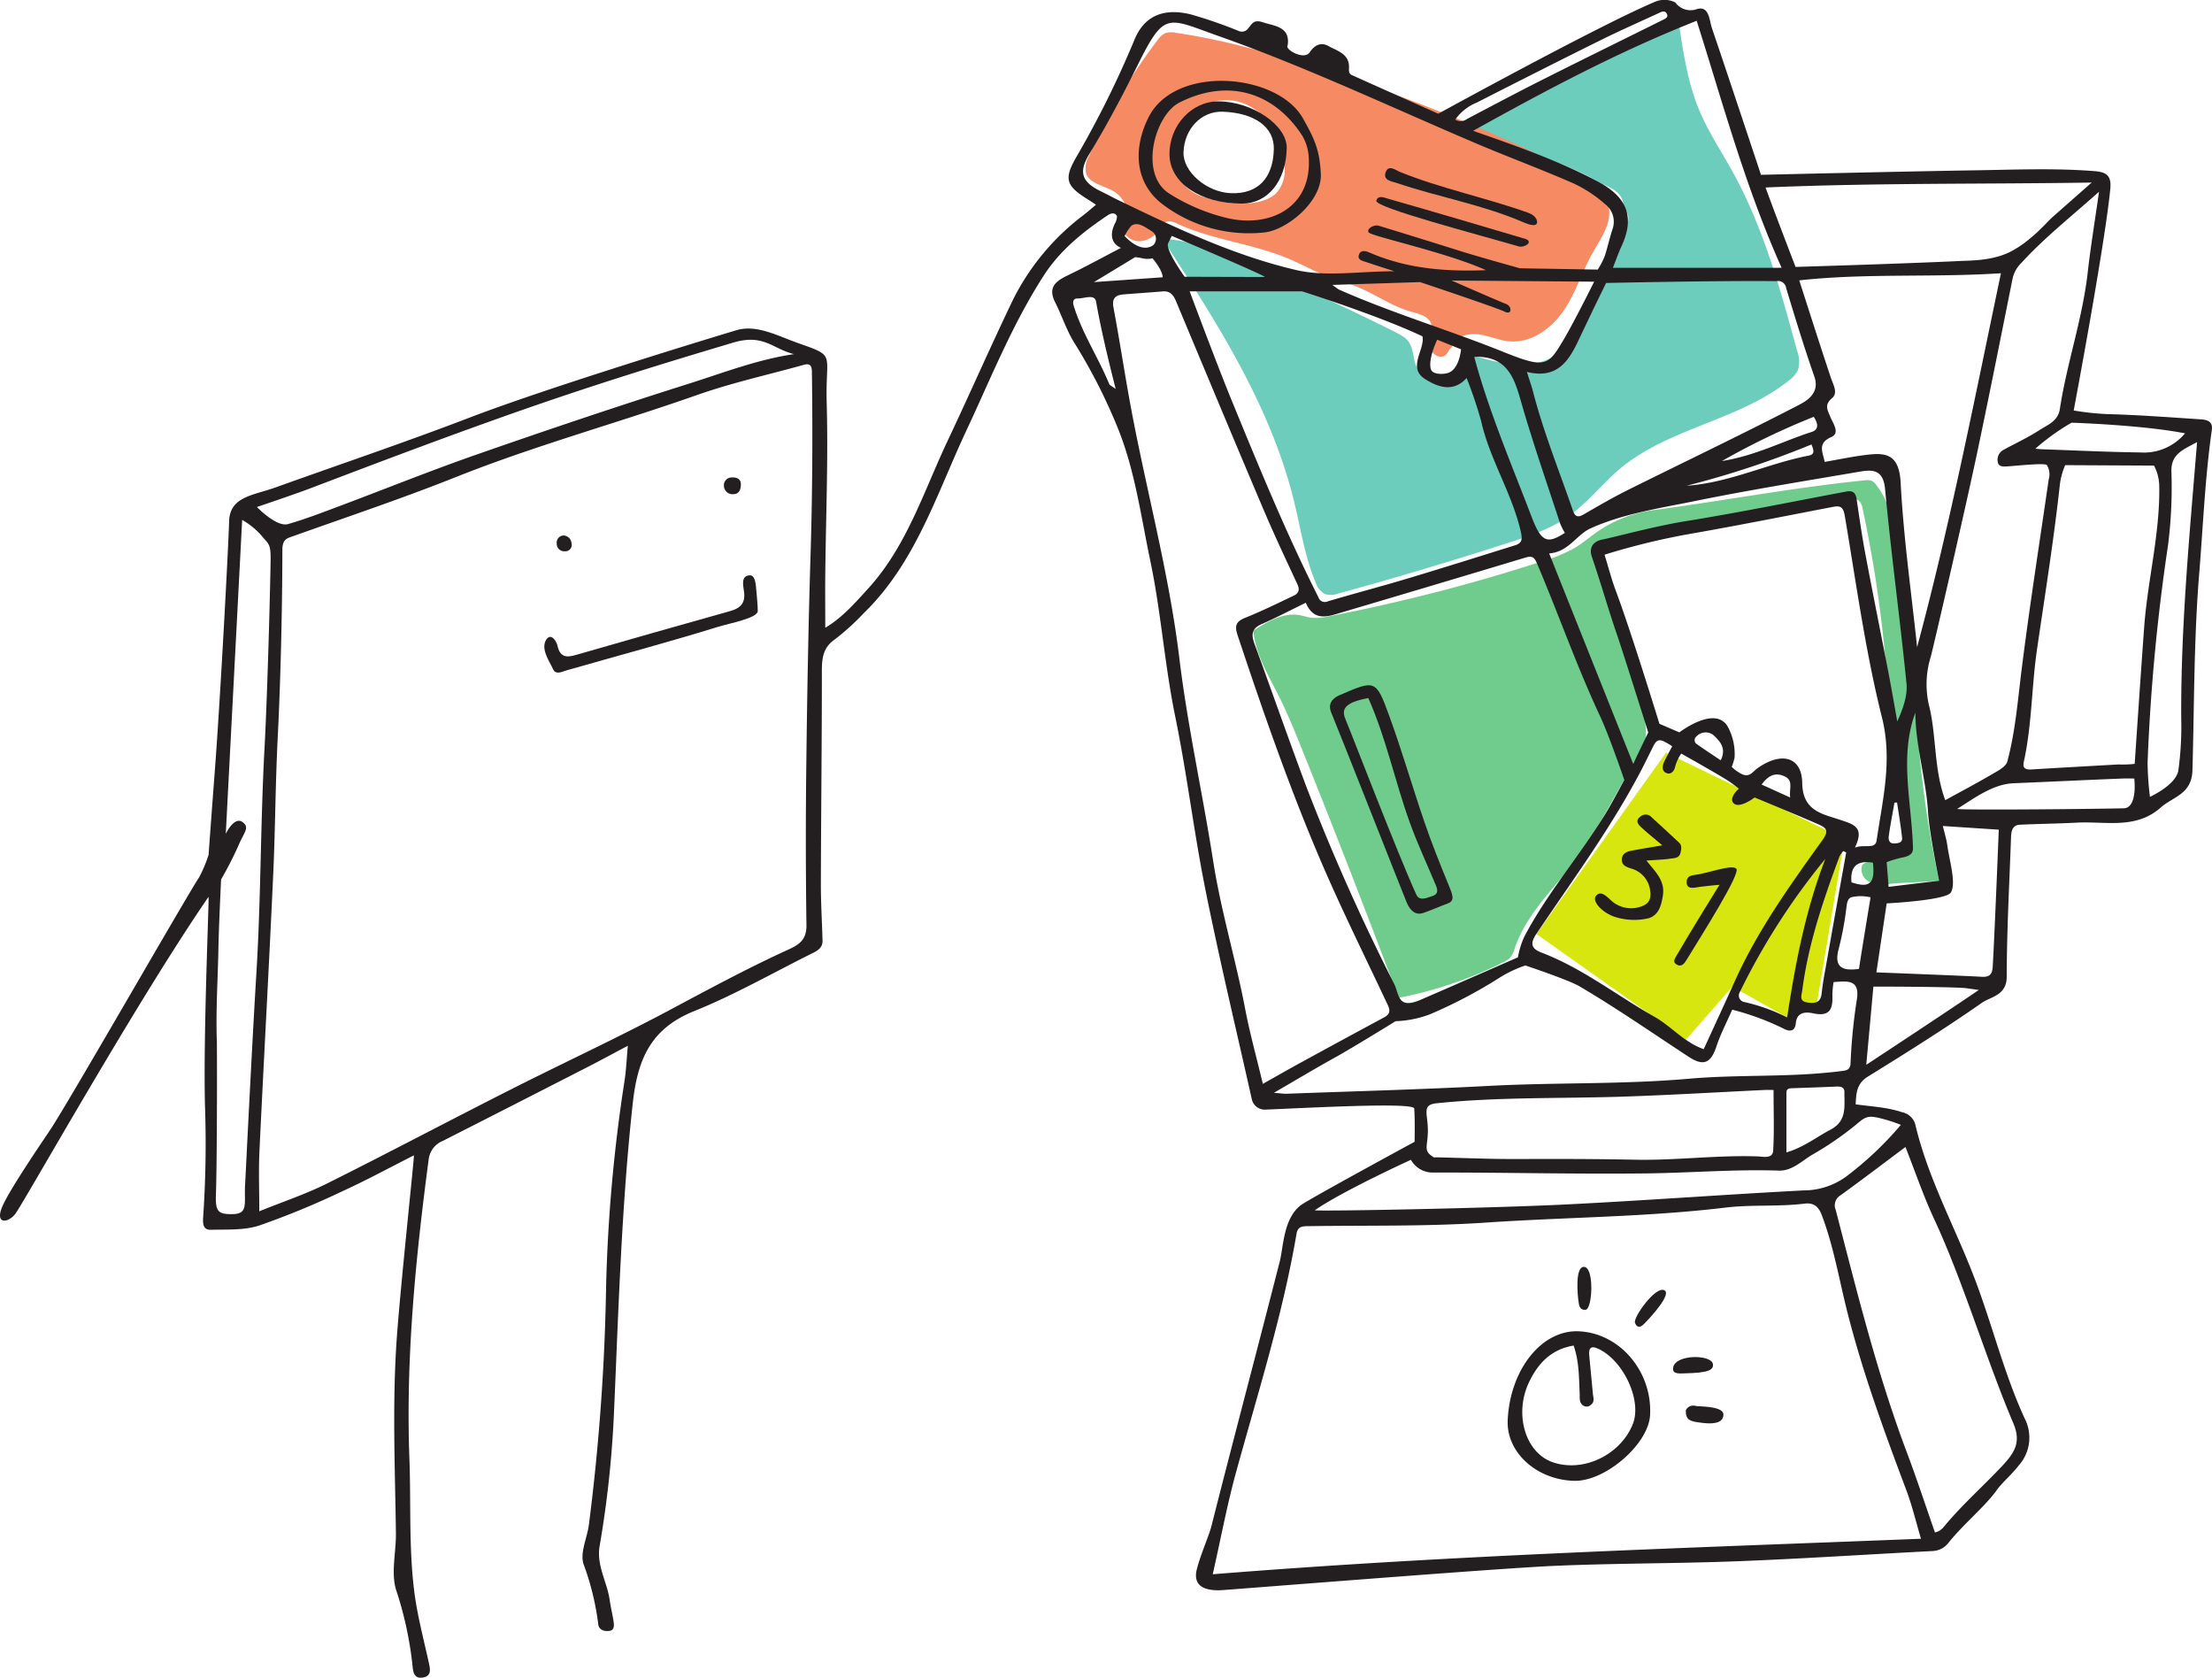 <svg id="crypto" xmlns="http://www.w3.org/2000/svg" width="386.885" height="293.369" viewBox="0 0 386.885 293.369">
  <path id="Path_806" data-name="Path 806" d="M281.957-292.171c-3.3-1.312-6.7-2.6-10.236-2.557,9.37,14.376,18.906,29.125,22.993,45.918,1.147,4.711,1.861,9.573,3.728,14.032a3.639,3.639,0,0,0,1.621,2.083,3.665,3.665,0,0,0,2.42-.1q15.082-4.124,29.974-8.944c3.549-1.149,7.146-2.355,10.217-4.519,3.315-2.335,5.844-5.665,8.954-8.282,8.622-7.26,20.894-8.453,29.661-15.53a4.734,4.734,0,0,0,1.571-1.86,5.381,5.381,0,0,0-.183-3.3c-2.905-10.661-5.859-21.441-11.154-31.077-2.024-3.684-4.387-7.19-6-11.084-1.992-4.809-2.773-10.042-3.537-15.21-12.138,4.9-27.575,13.265-39.1,19.548,7.842,1.432,17.937,4.208,24.893,8.2,2.112,1.212,4.005,1.451,4.5,3.888.315,1.561,1.253,1.777.752,3.288q-2.12,6.4-4.807,12.578c-1.993,4.585-4.568,9.416-9.072,11.35-4.356,1.871-9.317.516-13.848-.853a6.956,6.956,0,0,1-4.6,4.264,4.176,4.176,0,0,1-4.939-3.064c-.621-3.7-1-3.924-4.371-5.6q-4.718-2.34-9.48-4.573-9.858-4.588-19.952-8.606" transform="translate(-68.361 336.563)" fill="#6dcdbc"/>
  <path id="Path_807" data-name="Path 807" d="M337.066-173.253l22.681-31.7,31.225,15.08-4.787,28.5-5.24,2.727-9.586-5.391-8.142,9.288Z" transform="translate(-68.361 336.563)" fill="#d7e60e"/>
  <path id="Path_808" data-name="Path 808" d="M287.558-226.277c2.455-1.58,5.221-3.229,8.1-2.725.7.124,1.381.375,2.088.467a9.284,9.284,0,0,0,2.947-.244,314.626,314.626,0,0,0,37.5-9.666,26.684,26.684,0,0,0,5.668-2.356c1.344-.815,2.541-1.849,3.829-2.747a22.457,22.457,0,0,1,9.816-3.812c12.565-1.673,24.4-3.935,37.016-5.215a2.351,2.351,0,0,1,1.215.092,2.14,2.14,0,0,1,.756.683c2.479,3.183,3.255,7.346,3.692,11.354,1.281,11.714,2.855,23.75,3.883,35.488a187.773,187.773,0,0,0,3.452,22.4c-2.067.2-6.387.333-8.453.532a6.976,6.976,0,0,1-3.628-.293,2.4,2.4,0,0,1-1.367-3.005c1.841-1.565,4.933-.679,6.788-2.228,1.552-1.3,1.521-3.648,1.353-5.663-.727-8.686-3.341-20.218-4.165-28.9a220.41,220.41,0,0,0-3.987-25.871,1.993,1.993,0,0,0-.791-1.176,2.782,2.782,0,0,0-2.139-.172q-20.661,3.942-41.286,8.08a3.078,3.078,0,0,0-2.261,1.2,2.944,2.944,0,0,0-.063,1.992c2.111,9.886,8.072,18.858,8.693,28.949a6.454,6.454,0,0,1-.135,2.131,7.25,7.25,0,0,1-.723,1.567q-4.124,7.35-8.25,14.7c-4.048,7.21-11.2,12.217-13.845,20.05a4.382,4.382,0,0,1-.721,1.5,4.093,4.093,0,0,1-1.317.9,70.608,70.608,0,0,1-18.252,6.18q-8.2-21.861-16.913-43.526c-1.34-3.331-2.693-6.663-4.34-9.852-1.835-3.553-3.749-6.846-4.161-10.824" transform="translate(-68.361 336.563)" fill="#70cc8c"/>
  <path id="Path_809" data-name="Path 809" d="M291.494-302.7a5.951,5.951,0,0,1-2.231,1.213c-3.14,1.012-6.626.429-9.8-.488a7.764,7.764,0,0,1-3.441-1.705c-1.3-1.323-1.395-3.279-1.292-5.053a15.048,15.048,0,0,1,1.351-5.991,7.844,7.844,0,0,1,4.773-4.1,8.417,8.417,0,0,1,5.937.753,13.222,13.222,0,0,1,4.393,3.856,9.2,9.2,0,0,1,1.433,2.488,7.147,7.147,0,0,1,.328,2.785,15.921,15.921,0,0,1,.1,1.745A5.956,5.956,0,0,1,291.494-302.7Zm58.261,2.437c-.535-3.015-3.635-4.927-6.479-6.4a289.294,289.294,0,0,0-41.664-17.054c-9-2.991-18.153-5.723-27.585-7.109a3.631,3.631,0,0,0-1.865.06,3.364,3.364,0,0,0-1.32,1.193,101.537,101.537,0,0,0-12.024,20.3,4.274,4.274,0,0,0-.511,2.991c.608,1.84,3.163,2.167,4.888,3.2a5.065,5.065,0,0,1,1.625,7,3.274,3.274,0,0,0,2.8,1.709,4.239,4.239,0,0,0,3.2-1.7c.467-.651.808-1.505,1.605-1.736a2.836,2.836,0,0,1,1.9.393c6.117,2.8,13.122,3.457,19.34,6.06,2.444,1.024,4.745,2.341,7.229,3.272,1.592.6,3.249,1.033,4.825,1.668,3.164,1.277,5.956,3.344,9.248,4.292,1.356.391,2.955.709,3.6,1.9a3.89,3.89,0,0,1,.171,2.479,4.49,4.49,0,0,0,.052,2.492,1.684,1.684,0,0,0,2.14.96c.728-.379.684-1.064,1.352-1.531.381-1.74,2.656-2.505,4.528-2.293s3.616,1.063,5.491,1.236c3.908.364,7.485-2.3,9.59-5.424s3.184-6.76,5.02-10.03c1.413-2.515,3.34-5.115,2.843-7.92" transform="translate(-68.361 336.563)" fill="#f68a63"/>
  <g id="Group_44" data-name="Group 44" transform="translate(-68.361 336.563)">
    <path id="Path_810" data-name="Path 810" d="M400.162-196.242l-.457.035c-.337,1.931-.712,3.855-.989,5.793-.089.631.04,1.379.952,1.337.617-.028,1.465-.1,1.373-.967C400.825-192.117,400.463-194.176,400.162-196.242Zm-18.693-.871c-.2-1.637.6-2.952-.952-3.685-1.665-.788-2.889-.152-4.044,1.423Zm10.725,14.837c3.192,1.064,4.148.2,3.748-3.436C393.233-186.155,391.912-185.1,392.194-182.275Zm-22.878-21.339c1.1-2.193-.259-3.469-1.339-4.467a2.217,2.217,0,0,0-2.921.309.831.831,0,0,0,.139,1.369C366.479-205.5,367.8-204.638,369.316-203.615ZM265.06-295.3s2.7,3.161,4.977,1.631a1.555,1.555,0,0,0-.249-2.477c-1.188-.72-2.455-1.741-3.567-.925A8.168,8.168,0,0,0,265.06-295.3Zm120.133,36.456a163.207,163.207,0,0,1-21.835,7.214c7.435-.5,14.138-3.869,21.339-5.26C385.83-257.111,385.6-257.836,385.193-258.848ZM319.732-277.16s-1.617,3.315-1.117,5.127c.248.9,1.824.971,2.86.724,2.139-.511,2.428-4.176,2.428-4.176Zm65.862,13.481a129.093,129.093,0,0,0-16.07,7.736c5.849-.928,10.632-3.463,15.709-5.093C386.524-261.451,386.356-262.512,385.594-263.679Zm-113.873-24.4c-.069-1.365-1.785-3.313-1.785-3.313a4.074,4.074,0,0,1-1.753,0,8.979,8.979,0,0,0-1.28-.207l-7.206,4.365,12.025-.845ZM263.5-268.552c-1.389-5.444-2.545-10.326-3.436-15.273-.252-1.4-2.125-.507-3.248-.547-.679-.024-.9.519-.664,1.269,1.487,4.841,4.319,9.068,6.224,13.714.08.2.385.3,1.124.836Zm130,101.417c.508-3.367,2.027-12.522,2.027-12.522a7.4,7.4,0,0,0-3.371-.013c-.667.255-.751,1.051-.847,1.76a55.543,55.543,0,0,1-1.337,7.2c-.931,3.393.715,3.943,3.528,3.572Zm-103.924-121c.029-.275-16.278-7.184-16.278-7.184s-.331.7-.624,1.288c-.543,1.095,2.88,5.861,2.88,5.861s9.666.035,14.022.035Zm33.31-27.518a1.8,1.8,0,0,0,2.044-.1c4.359-2.288,8.7-4.6,13.1-6.816,7.1-3.571,14.228-7.068,21.343-10.6.407-.2.779-.453.524-.975-.232-.476-.637-.491-1.084-.283-3.495,1.623-7.026,3.169-10.48,4.879-7.258,3.595-14.482,7.258-21.7,10.928a8.577,8.577,0,0,0-3.743,2.963Zm68.381,128.142c-.173-.079-.347-.156-.521-.233a4.659,4.659,0,0,0-.655.943c-2.827,7.61-5.457,15.276-6.505,23.381-.121.932-.633,1.936.936,2.156,1.331.184,2.283.031,2.453-1.6s.475-3.255.763-4.873q1.75-9.888,3.529-19.769Zm59.261-73.277c-7.456-1.471-19.84-1.863-19.84-1.863a39.252,39.252,0,0,0-6.333,4.543c.38.039.68.085.983.095,5.775.2,11.549.489,17.326.563A9.37,9.37,0,0,0,450.529-260.786ZM380.813-135.054c3.021-.889,5.237-2.675,7.709-3.976,2.935-1.543,2.395-4.1,2.435-6.551.012-.837-.577-1.017-1.317-.987-2.6.111-5.205.2-7.809.291-.507.019-1.009.064-1.012.729-.011,3.425-.005,6.85-.005,10.493Zm20.2-51.547a19.329,19.329,0,0,0-2.668.791l.34,4.319,8.829-1.067s-1.732-8.553-1.916-11.808c-.335-5.907-2.187-11.618-2.241-17.578-2.828,7.733-.645,15.566-.411,23.6.016.584-.019,1.412-1.933,1.741Zm9.672-8.512c.947.209,20.221.067,29.111-.111,2.479-.049,1.857-5.2,1.857-5.2s-1.1-.041-2.2,0c-6.307.248-12.61.561-18.916.82-3.552.145-6.686,2.484-9.857,4.488Zm3.779,31.651c-1.485-.193-2.151-.325-2.821-.361-4.355-.229-15.62-.224-15.62-.224l-1.248,13.674S407.745-158.881,414.468-163.461Zm-26.861-22.9a118.472,118.472,0,0,0-14.982,23.351,1.143,1.143,0,0,0,.793,1.656,31.885,31.885,0,0,1,7.526,2.7c1.448-9.6,3.255-18.837,6.663-27.7Zm-45.546-57.027a11.978,11.978,0,0,1-.831-1.653c-2.18-6.646-4.469-13.262-6.449-19.967-1.349-4.569-2.167-9.346-8.5-9.162,0-.051-.044.105-.008.24,2.593,9.54,6.493,18.617,10.005,27.825C337.964-241.694,339.034-241.442,342.062-243.387Zm110.58-15.872c-2.42,1.332-4.507,2.032-4.492,5.027a80.847,80.847,0,0,1-.589,13.018A345.231,345.231,0,0,0,443.98-203.2a53.221,53.221,0,0,0,.412,5.973s4.557-2.051,4.969-4.623a55.949,55.949,0,0,0,.5-9.158c-.057-11.916.767-23.782,1.733-35.643.328-4.037.668-8.073,1.045-12.612ZM301.391-286.741l1.079.776c9.414,4.179,19.3,7.1,28.857,10.944,7.3,2.937,7.785,2.448,10.456-2.044,1.9-3.187,5.4-10.242,5.4-10.242l-24.937-.207s8.466,3.709,9.525,4.1,1.1,2.021-.251,1.343-14.782-5.165-14.782-5.165ZM414.916-165.765c1.4.1,1.9-.413,1.98-1.777.4-7.208,1.056-23.945,1.056-23.945l-9.786-.643s.315,1.223.577,2.277c.167.669.233,1.363.357,2.043.515,2.825,1.311,5.9.473,7.3s-11.226,1.912-11.226,1.912l-1.8,12.062s16.734.649,18.37.772ZM113.294-247.911s3.42,3.564,5.439,2.988c2.9-.829,5.726-1.916,8.553-2.973,8.185-3.065,16.294-6.345,24.543-9.221,12.281-4.283,24.61-8.437,37.011-12.354,6.041-1.908,11.994-4.229,18.389-5.169-3.841-.963-5.289-3.636-10.769-1.977s-18.71,5.527-33.7,10.682c-15.14,5.208-31.959,11.666-40.163,14.774-2.992,1.133-9.3,3.251-9.3,3.251ZM339.311-239.8l14.7,36.81c.365-.8,2.632-5.5,2.632-5.5s-4.352-13.848-5.395-16.889c-1.739-5.073-2.735-8.746-4.464-13.824-.412-1.207-.2-2.613,1.859-3.021s9.134-2.331,14.337-3.171c9.474-1.528,18.885-3.444,28.318-5.221,1.183-.221,1.64.253,1.8,1.372.468,3.195.925,6.393,1.523,9.565,1.287,6.84,2.669,13.662,3.991,20.5.563,2.915,1.063,5.84,1.591,8.76.995-2.227,1.821-4.493,1.605-6.656-1.131-11.329-2.683-22.617-3.739-33.951-.308-3.311-2.012-3.477-4.312-3.085-9.757,1.661-19.534,3.236-29.229,5.215-6.065,1.237-12.294,2.167-17.966,4.717-2.444,1.1-3.865,4.149-7.256,4.383Zm61.518,99.93a27.888,27.888,0,0,0-3.813-1.211c-1.972-.452-2.437-.179-3.975,1.127a55.27,55.27,0,0,1-7.72,5.311c-1.848,1.1-3.543,2.848-5.827,2.773-7.758-.257-15.49.4-23.231.488-12.406.147-24.817-.176-37.226-.151a4.343,4.343,0,0,1-3.9-2.227s-11.905,5.421-16.822,8.829c1.847.2,31.05-.383,43.827-1.016,13.91-.689,27.8-1.736,41.71-2.464a12.615,12.615,0,0,0,7.41-2.422,58.882,58.882,0,0,0,9.562-9.037Zm-23.665-163.9c1.681,4.637,5.247,13.882,5.247,13.882s19.676-.592,28.831-1.04c1.809-.088,5.567-.035,8.657-1.573,3.611-1.8,6.509-5.267,7.366-6.023,2.221-1.961,4.445-3.92,6.936-6.116C414.926-304.343,396.142-304.6,377.165-303.778Zm1.395,157.8c-.495,0-1.025-.021-1.552,0-8.268.392-16.53.892-24.8,1.164-10.874.357-21.782.036-32.615,1.164-2.613.272-1.495,1.792-1.492,4.724s-.92,3.524,1.027,4.717c.115.069.313,0,.473.005,4.763.109,9.528.323,14.29.3,6.837-.029,13.67-.019,20.51.119,7.144.144,14.285-.836,21.457-.577.888.033,2.555.464,2.64-1.024C378.694-138.855,378.56-142.348,378.56-145.978ZM107.851-190.762s1.478-3.145,2.956-2.037c1.274.957.266,1.685-.76,4.133a65.312,65.312,0,0,1-3.016,5.885s-.4,8.169-.473,12.256c-.1,5.415-.475,10.816-.261,16.25.06,10.132-.041,23.311-.164,26.414s.282,3.66,2.993,3.595c2.689-.067,1.928-1.884,2.1-5.09s1.191-24.124,1.978-37.041c.8-13.053.714-26.138,1.413-39.179.59-11,1.062-30.7,1.076-33.383s-.487-2.548-1.612-3.968a13.324,13.324,0,0,0-3.366-2.729ZM438.9-202.895a17.425,17.425,0,0,0,2.824-.1s1.145-17,1.664-23.977c.613-8.249,2.789-16.334,2.631-24.675a7.978,7.978,0,0,0-.913-3.5l-15.536-.08a12.324,12.324,0,0,0-.931,3.372c-1.053,9.636-2.593,19.22-3.995,28.815-.957,6.553-.884,13.225-2.32,19.721-.256,1.165.4,1.356,1.373,1.3C428.672-202.322,433.642-202.595,438.9-202.895Zm-37.275,66.9c-3.9,2.913-7.594,5.727-11.356,8.445a2.042,2.042,0,0,0-.833,2.565c3.7,14.236,7.212,28.52,12.413,42.318,1.749,4.638,3.293,9.356,4.937,14.056,1.095-.2,1.568-1.007,2.148-1.678,2.94-3.41,5.958-6.116,9.07-9.362,2.509-2.617,4.015-4.46,2.5-8.031-4.795-11.269-8.72-24.69-13.9-35.823-1.845-3.962-3.251-8.129-4.972-12.49Zm-14.117-119.8c2.363-.413,4.547-.865,6.75-1.161,3.649-.489,6.256-.521,6.533,4.792.5,9.612,1.871,19.178,2.877,28.763,5.8-21.575,10.049-43.383,14.664-65.381-11.909.775-23.486-.045-35.279,1.243,1.921,5.944,3.681,11.5,5.531,17.024.409,1.224,1.3,2.645.216,3.563-1.412,1.192-.8,2.061-.315,3.268.463,1.143,1.757,2.844.187,3.537-2.449,1.08-1.543,2.537-1.164,4.353Zm-16.176,95.78c-.972,2.225-2.041,4.253-2.752,6.4-.993,3-2.279,3.537-4.891,1.825-6.327-4.147-12.556-8.466-19.066-12.305-1.924-1.133-9.47-3.647-9.47-3.647a20.932,20.932,0,0,0-4.74,2.281,84.372,84.372,0,0,1-11.91,6.24A18.586,18.586,0,0,1,312.461-158s-7.554,4.663-10.665,6.384c-3.371,1.865-6.676,3.851-10.625,6.14,1.217.093,1.72.181,2.219.164,11.782-.437,23.571-.743,35.343-1.371,11.676-.623,23.379-.232,35.051-1.256,8.833-.776,17.752-.193,26.578-1.335.783-.1,1.571-.108,1.66-1.28a100.283,100.283,0,0,1,1.056-10.922c.719-3.819-1.428-3.56-4.015-3.36a15.429,15.429,0,0,0-.213,2.223c.1,2.32-.313,3.88-3.292,3.249-1.2-.253-2.907-.365-3.1,1.7-.133,1.411-.973,1.541-2.017,1.028a45.867,45.867,0,0,0-9.106-3.375Zm8.638-129.725c-6.4-14.27-10.249-28.715-14.857-43.188-13.677,5.4-26.231,12.085-39.1,19.24,7.8,2.728,15,5.26,21.758,8.833,5.323,2.815,6.505,6.352,4.192,11.356-.54,1.172-.96,2.4-1.5,3.76ZM366.349-153.11c1.872-4.089,3.685-7.99,5.452-11.916,4.005-8.9,9.664-16.778,15.316-24.645,1.156-1.612.739-2.109-.717-2.751-3.389-1.493-11.15-4.692-11.15-4.692s-2.6,1.985-3.633,1.045.88-2.592.88-2.592-1.161-.913-1.884-1.38c-1.756-1.136-8.2-4.751-8.2-4.751a7.5,7.5,0,0,0-1.109,2.461c-.2.712-.785,1.292-1.573.9-.752-.377-.607-1.172-.343-1.835.175-.439,1.441-2.788,1.441-2.788a8.01,8.01,0,0,0-1.241-.76c-1.2-.688-1.633-.116-2.084.775-.695,1.375-1.357,2.767-2.071,4.132-5.277,10.092-12.032,19.244-18.369,28.655-1.223,1.817-.737,2.632.973,3.285,7.141,2.731,13.12,7.49,19.7,11.2,2.944,1.66,5.14,4.443,8.61,5.659Zm69.134-149.919c-5.032,4.475-9.641,8.121-13.617,12.478a5.407,5.407,0,0,0-1.477,2.6c-2.017,10.034-4.011,20.072-6.117,30.087-2.044,9.721-7.594,33.772-8.205,36.106a16.219,16.219,0,0,0-.352,8.393c1.383,5.4.824,11.186,2.877,16.722,2.756-1.517,5.512-2.973,8.2-4.547,1-.584,2.4-1.288,2.649-2.2,1.395-5.167,1.813-10.506,2.473-15.813,1.4-11.21,3.159-22.375,4.775-33.558a3.033,3.033,0,0,0-.329-2.481c-.4-.415-5.392.14-6.929.232-.663.039-1.547.112-1.665-.815a1.951,1.951,0,0,1,.959-2.047c2.083-1.147,4.265-2.139,6.253-3.428,1.452-.941,3.329-1.588,3.653-3.72,1.22-8.025,3.951-15.738,4.868-23.833.5-4.445,1.233-8.865,1.985-14.173Zm-100.062,31.5c.457,1.464.812,2.448,1.073,3.456,1.843,7.108,4.6,13.909,6.99,20.833.336.972.832,1.22,1.8.661,2.576-1.484,5.151-2.988,7.812-4.312,9.972-4.96,20.029-9.75,29.914-14.873,1.525-.791,3.669-2.144,2.681-4.971-1.785-5.107-3.363-10.288-4.932-15.468a1.423,1.423,0,0,0-1.712-1.2c-10.033-.113-29.778.321-29.778.321s-3.387,6.968-4.764,9.9c-1.745,3.717-3.765,6.957-9.086,5.653Zm-7.154-17.788c-6.813-3.1-20.166-5.957-20.545-6.624s1.027-1.377,1.747-1.159c4.8,1.459,9.588,2.956,14.376,4.456,3.435,1.075,10.353,2.992,10.353,2.992l13.609.229a13.128,13.128,0,0,0,1.257-2.44c.493-1.56.843-3.167,1.359-4.717a3.866,3.866,0,0,0-1.345-4.3,22.8,22.8,0,0,0-5.547-3.633c-5.635-2.465-11.414-4.6-17.074-7.008-14.95-6.364-29.658-13.341-44.99-18.749-8.98-3.167-9.39-4.459-14.133,5.1-2.62,5.284-5.375,10.486-8.44,15.53-1.951,3.209-1.336,4.92,2.071,6.56,1,.481,1.975,1.021,2.976,1.505,10.076,4.877,20.251,9.7,31.149,12.234,5.232,1.215,10.981.209,17.149.209-2.059-.667-3.537-1.133-5-1.628-.641-.215-1.549-.395-1.172-1.329.331-.817,1.173-.593,1.817-.315,6.368,2.765,13.074,3.373,20.387,3.081Zm64.521,100.969c1.629-.653,3.564.379,3.8-1.264,1.036-7.116,2.816-13.993.927-21.525-2.9-11.57-4.5-23.473-6.5-35.26-.3-1.775-.988-1.741-2.293-1.491-8.037,1.548-16.064,3.145-24.123,4.565A122.736,122.736,0,0,0,349-239.569c.685,2.212,1.221,4.311,1.979,6.327C353.628-226.186,358.6-210,358.6-210l3.485,1.5s6.144-4.727,8.406-1.108a10.039,10.039,0,0,1,1.252,5.531,10.866,10.866,0,0,1-.493,1.608,6.5,6.5,0,0,0,1.848,1.3c1.291.563,1.843-.479,2.592-1.017,4.193-3.008,7.825-2.1,7.885,2.544.065,4.888,3.545,5.4,6.48,6.384,2.524.847,4.48,1.279,2.735,4.913ZM276.437-285.621s4.757,12.758,7.249,18.832c4.795,11.682,9.574,23.375,15.27,34.663a1.172,1.172,0,0,0,1.637.713c4.559-1.353,9.161-2.553,13.716-3.919,6.357-1.9,12.688-3.9,19.022-5.876,1.209-.379,1.341-.985,1.024-2.376-1.529-6.728-5.411-12.581-6.928-19.306a73.807,73.807,0,0,0-2.552-7.573c-2.476,2.759-5.4,1.368-7.294.161-3.113-1.981.06-5.169-.431-7.452-7.688-3.649-21.062-7.868-21.062-7.868Zm12.8,138.583c2.368-1.331,4.356-2.476,6.371-3.576q7.4-4.046,14.828-8.044c1.035-.555,1.123-1.168.637-2.2-4.069-8.648-8.336-17.214-12.066-26.009-5.369-12.653-9.87-25.645-14.209-38.69-.653-1.964.073-2.469,1.644-3.1,2.791-1.129,5.5-2.471,8.22-3.76.855-.405,1.055-1.037.62-1.973-2.008-4.327-4.049-8.641-5.913-13.03-5.144-12.118-10.21-24.27-15.294-36.412-.444-1.06-.991-1.883-2.313-1.776-2.279.185-4.559.34-6.837.521-1.449.116-2.127.637-1.807,2.343.933,4.96,1.708,9.949,2.585,14.92,2.728,15.488,7.025,30.651,8.925,46.324,1.443,11.905,4.071,23.661,5.924,35.523,1.364,8.729,3.939,17.177,5.593,25.837.815,4.256,1.98,8.444,3.093,13.106Zm7.516-84.133c-2.637,1.287-5.164,2.608-7.765,3.757-1.752.773-1.784,1.881-1.209,3.445,3.029,8.27,5.932,16.588,9.017,24.837a369.108,369.108,0,0,0,15.409,34.612c.933,1.883.567,4.528,4.645,2.771s17-7.414,17-7.414a14.737,14.737,0,0,1,1.125-3.631c3.9-7.438,9.524-13.953,13.977-21.13,1.288-2.079,3.5-6.267,3.5-6.267s-2.653-7.761-4.175-11.01c-4.125-8.8-7.32-17.973-11.117-26.9-.471-1.105-.915-1.289-1.993-.964q-16.61,5-33.243,9.917c-2.04.605-4.005.791-5.176-2.024ZM280.473-61.288c41.482-3.337,82.575-4.582,123.877-6.21-.96-3.221-1.581-5.869-2.531-8.395-3.876-10.3-7.665-20.629-10.37-31.312-1.432-5.661-2.379-11.441-4.473-16.935-.573-1.5-1.456-2.144-2.983-1.956-4.6.565-9.281.144-13.838.692-13.91,1.669-27.91,1.673-41.855,2.62-10.32.7-20.7.473-31.058.628-1.036.015-1.889-.005-2.115,1.319C292.7-106.567,288.3-92.8,284.483-78.873c-1.495,5.461-2.535,11.048-4.011,17.584Zm-166.757-63.47c4.178-1.692,8.115-3,11.789-4.829,10.751-5.364,21.372-10.992,32.093-16.417,9.126-4.62,18.424-8.913,27.451-13.713,6.723-3.576,13.413-7.208,20.322-10.4,2.187-1.011,4.085-1.641,4.041-4.665q-.2-14.25-.02-28.5c.147-12.052.361-24.1.735-36.15.331-10.633.38-21.261.241-31.893-.012-.892-.027-1.829-1.4-1.447-6.243,1.741-12.6,3.14-18.7,5.287-13.97,4.916-28.278,8.812-42.06,14.3-9.606,3.829-19.432,7.11-29.177,10.59-1,.357-1.187.929-1.281,1.885-.015,11.109-.323,23.266-.789,32.581s-.438,16.234-.808,24.347c-.74,16.2-1.646,32.386-2.416,48.58-.159,3.362-.023,6.737-.023,10.438Zm279.217-18.7c2.807.395,5.511.5,8.1,1.376a3.011,3.011,0,0,1,2.321,2.143c2.192,9.324,6.817,17.7,10.229,26.547,3.171,8.22,5.241,16.907,8.906,24.878a7.282,7.282,0,0,1-1.024,8.176c-1.284,1.667-2.927,3.017-3.833,4.292-2.033,2.861-5.557,5.689-8.373,9.122a3.715,3.715,0,0,1-2.809,1.572c-11.368.583-22.725,1.34-34.1,1.783-10.82.423-21.661.339-32.477.828-9.324.424-45.246,3.28-57.524,4.212-2.12.161-5.587-.032-4.651-3.671.669-2.6,2.112-5.8,2.559-7.561,3.908-15.435,8.01-30.818,11.942-46.246.68-2.664.627-7.984,4.132-10.119s19.446-10.785,19.446-10.785.085-3.887-.063-5.817c-.087-1.124-18.188-.129-25.879.185a2.339,2.339,0,0,1-2.561-1.957c-2.729-12.176-5.637-24.317-8.092-36.547-2.016-10.041-3.22-20.245-5.28-30.275-1.852-9.014-2.468-18.206-4.353-27.193-1.624-7.74-2.688-15.761-5.607-23.01a96.563,96.563,0,0,0-7.632-15.02c-1.4-2.232-2.22-4.815-3.412-7.184-1.331-2.644.183-3.709,2.279-4.716,2.985-1.435,5.893-3.032,9.245-4.776-2.905-1.309-.92-4.509-.92-4.509s.336-.9.172-1.137c-.412-.6-1.064-.392-1.567-.055-4.3,2.885-8.312,6.09-11.168,10.51-5.537,8.569-9.28,18.016-13.59,27.206-5.155,10.989-8.845,23.066-17.916,31.861a42.913,42.913,0,0,1-5.157,4.664c-2.308,1.612-2.169,3.961-2.169,6.411,0,12.062-.143,24.123-.173,36.184-.009,3.335.2,6.669.292,10.005.032,1.136-.739,1.683-1.637,2.129-6.932,3.437-13.682,7.322-20.837,10.2-7.568,3.048-9.872,8.394-10.716,16.082-1.957,17.848-2.48,35.745-3.267,53.64a183.721,183.721,0,0,1-2.524,23.765c-.6,3.42,1.3,6.3,1.752,9.479.177,1.26.495,2.5.679,3.762.1.68.173,1.539-.78,1.644-.88.1-1.823-.169-1.911-1.252a46.454,46.454,0,0,0-2.567-10.45c-.637-1.975.623-4.536.939-6.845a375.475,375.475,0,0,0,3.019-41.974,275.821,275.821,0,0,1,3.219-35.676c.288-1.859.36-3.751.577-6.124-2.529,1.337-4.731,2.535-6.961,3.677q-12.688,6.5-25.4,12.958a3.994,3.994,0,0,0-2.485,3.333c-2.3,17.358-4.012,34.735-3.357,52.3.289,7.736-.124,15.513.856,23.21.541,4.25,1.673,8.429,2.587,12.63.243,1.112.317,2.109-1.057,2.357s-1.716-.672-1.816-1.824a63.647,63.647,0,0,0-2.888-13.466c-.944-3.021,0-6.609-.043-9.943-.157-11.693-.68-23.4.221-35.072.748-9.685,2.932-30.022,2.932-31-4.344,2.192-8.339,4.372-12.471,6.255a143.917,143.917,0,0,1-14.567,6.009c-2.644.869-5.669.68-8.528.753-1.391.036-1.376-1.24-1.295-2.273a189.948,189.948,0,0,0,.315-19.355c-.32-12.4.724-35.743.622-36.592C92.133-161.279,72.3-125.861,71.007-124.262s-3.524,1.772-2.282-1.23,7.173-11.629,8.455-13.564c3.38-5.1,24.308-41.66,25.952-44a23.034,23.034,0,0,0,1.709-4.032s.64-8.818,1.013-13.621c1.036-13.35,2.458-40.358,2.581-44.7s4.187-4.509,8.156-5.935c11.307-4.06,22.7-7.9,33.913-12.2,14.136-5.412,43.134-14.23,46.668-15.278s7.092.956,10.989,2.328c6.507,2.289,4.549,1.645,4.789,10.246.283,10.081-.144,20.183-.247,30.277-.031,3.008,0,6.017,0,9.174,2.933-1.711,5.284-4.42,7.485-6.833,6.778-7.43,9.717-16.973,13.928-25.882,3.879-8.206,7.52-16.526,11.453-24.706A42.192,42.192,0,0,1,258-299.051c.659-.515,1.285-1.073,2.053-1.719-.584-.377-1.011-.663-1.445-.935-3.805-2.368-4.2-3.551-2.011-7.368a171.835,171.835,0,0,0,10.172-20.51c2.068-5.085,6.26-5.359,9.892-4.455A81.443,81.443,0,0,1,285-331.153a1.335,1.335,0,0,0,1.672-.455c.716-.8.907-1.632,2.7-1.021,1.336.455,3.384.628,4.045,2.123a3.336,3.336,0,0,1,.112,2.04c-.144.711,2.979,2.451,3.915,1.036.82-1.24,1.965-1.815,3.261-1.087,1.563.88,3.727,1.367,3.6,3.852-.027.528-.02,1,.488,1.225,5.033,2.269,15.12,6.761,15.12,6.761s28.211-15.485,37.76-19.5a4.17,4.17,0,0,1,3.708.051A3.284,3.284,0,0,0,365.234-335c2.089-.543,2.1,2.029,2.528,3.292,2.7,7.944,8.6,25.713,8.6,25.713s25.363-.6,37.515-.789c6.911-.108,13.816-.4,20.723.136,1.969.155,3.091.615,2.865,3.024-.905,9.644-6.407,38.838-6.407,38.838a47.621,47.621,0,0,0,5.737.628c5.439.14,10.87.552,16.3.909,1.091.073,2.357.2,2.115,1.907-1.189,8.366-1.527,16.806-2.212,25.218-.931,11.409-.848,22.841-1.172,34.259-.119,4.2-3.4,4.6-5.539,6.5-4.359,3.868-9.652,2.38-14.634,2.645-3.333.177-6.673.209-10.008.367-1.24.059-1.507,1.027-1.543,2.052-.289,8.176-.748,16.353-.76,24.53-.005,3.285-2.748,3.448-4.351,4.565-6.485,4.523-13.2,8.734-19.928,12.893-1.948,1.2-2.053,2.836-2.137,4.853" fill="#231f20"/>
    <path id="Path_811" data-name="Path 811" d="M194.051-226.989c-8.8,2.733-17.721,5.1-26.583,7.642-.905.26-1.911.864-2.409-.275s-2.164-3.409-1.2-5.021c.831-1.389,1.829.168,2.013,1,.437,1.951,1.475,2.105,3.131,1.628q13.528-3.9,27.086-7.7c1.728-.484,2.647-1.345,2.419-3.269-.135-1.133-.659-2.941,1.044-2.98.663,0,.951.925,1.037,2.043s.308,2.965.308,4.205-5,2.157-6.846,2.731" fill="#231f20"/>
    <path id="Path_812" data-name="Path 812" d="M197.942-251.926c0,.873-.249,1.764-1.3,1.771a1.5,1.5,0,0,1-1.668-1.524,1.345,1.345,0,0,1,1.411-1.395c.843-.048,1.553.275,1.553,1.148" fill="#231f20"/>
    <path id="Path_813" data-name="Path 813" d="M166.915-242.927a1.455,1.455,0,0,1,1.409,1.408,1.1,1.1,0,0,1-1.155,1.351,1.309,1.309,0,0,1-1.433-1.343,1.236,1.236,0,0,1,1.179-1.416" fill="#231f20"/>
    <path id="Path_814" data-name="Path 814" d="M343.594-101.279c-3.9.656-6.19,3.046-7.786,6.373-2.661,5.55-.7,12.338,4.108,14.021,5.327,1.862,11.853-1.238,14.029-6.666,1.64-4.09-1.609-11.116-6.067-13.177-1.316-.609-1.659-.035-1.552,1.16.2,2.221.428,4.44.627,6.662.063.707.413,1.473-.405,2.035a1.044,1.044,0,0,1-1.321.051c-.707-.522-.539-1.286-.575-2.032-.133-2.784-.076-5.6-1.057-8.428ZM332.061-88.226c.405-8.82,5.891-15.749,12.305-15.55,7.212.224,13.01,6.971,12.6,14.659-.275,5.078-7.836,11.626-13.269,11.489-6.6-.168-11.892-4.989-11.632-10.6" fill="#231f20"/>
    <path id="Path_815" data-name="Path 815" d="M363.2-96.427c-.927.008-2.439.268-2.2-1.025.431-2.345,6.669-2.281,6.952-.605.191,1.137-1.037,1.538-4.752,1.631" fill="#231f20"/>
    <path id="Path_816" data-name="Path 816" d="M366.132-87.759c-2.112-.258-2.944-.383-2.915-2.217a1.461,1.461,0,0,1,1.753-.739c.885.129,4.864.024,4.821,1.543-.04,1.364-1.547,1.67-3.66,1.413" fill="#231f20"/>
    <path id="Path_817" data-name="Path 817" d="M359.363-110.99c1.609.524-2.28,4.752-3.469,5.948-.617.619-1.227.722-1.572-.217-.335-.913,3.432-6.255,5.041-5.731" fill="#231f20"/>
    <path id="Path_818" data-name="Path 818" d="M345.394-115.04c1.848,0,1.505,7.385.3,7.5-1.121.109-1.171-.9-1.271-1.651-.1-.724-.647-5.848.968-5.85" fill="#231f20"/>
    <path id="Path_819" data-name="Path 819" d="M307.683-214.5c-4.575.839-4.664,2.192-3.936,3.851s9.154,23.594,12.341,30.535c.573,1.248,2.032.459,2.84.219.992-.3.908-1.052.592-1.808-1.529-3.667-3.223-7.273-4.573-11C312.355-199.872,310.834-207.4,307.683-214.5Zm9.566,37.594c-1.173.385-2.187-.26-2.84-1.817s-12.141-30.738-13.182-33.165c-.631-1.468-.009-2.451,1.343-3.088.047-.023.1-.035.148-.056,6.132-2.656,6.3-2.716,8.58,3.521,2.26,6.175,4.076,12.509,6.212,18.732,1.253,3.655,2.691,7.248,4.161,10.822.743,1.808,1.235,2.879-.077,3.363s-3.171,1.3-4.344,1.688" fill="#231f20"/>
    <path id="Path_820" data-name="Path 820" d="M297.269-308.938a8.328,8.328,0,0,0-1.189-3.983c-5.084-7.74-13.186-9.914-21.447-5.7-4.327,2.205-7.1,12.513-1.772,15.9a33.268,33.268,0,0,0,9.956,4.241c7.342,1.836,14.966-1.575,14.453-10.45Zm2.083,2.421c.556,5-5.993,10.317-10.014,10.614a25.036,25.036,0,0,1-17.737-5.015c-4.817-3.737-5.075-9.781-2.323-15.189,4.689-9.21,22.558-7.689,27,.284,1.811,3.253,2.852,5.231,3.075,9.305" fill="#231f20"/>
    <path id="Path_821" data-name="Path 821" d="M337.2-297.729c0,.94-1.524.412-2.348.055-7.145-3.109-14.85-4.4-22.182-6.89-.86-.292-2.395-.431-1.988-1.773.476-1.569,1.8-.459,2.544-.157,7.3,2.939,15.029,4.5,22.419,7.134.481.171,1.555.692,1.555,1.632" fill="#231f20"/>
    <path id="Path_822" data-name="Path 822" d="M334-293.475c-7.413-2.157-25.249-6.816-24.915-8,.289-1.027,1.391-.529,1.949-.371,8.1,2.311,16.18,4.707,24.259,7.1,1.263.564-.371,1.541-1.293,1.272" fill="#231f20"/>
    <path id="Path_823" data-name="Path 823" d="M359.1-188.751c-1.613-1.373-2.745-2.267-3.788-3.253-.5-.475-.92-1.1-.083-1.74a1.4,1.4,0,0,1,2.005.085q2.4,2.2,4.781,4.411c.552.515.416,1.165.272,1.8-.223.968-1.1.929-1.783,1.029-1.247.181-2.513.211-4.175.333,1.557,1.984,3.288,3.488,2.872,6.129-.283,1.8-.741,3.365-2.435,3.943a11.1,11.1,0,0,1-6.169-.293c-2.261-.859-3.779-2.733-3.112-3.571,1.115-1.4,2.4.884,3.62,1.459a5.122,5.122,0,0,0,4.853.121c1.223-.631,1.135-1.831.98-2.805a4.571,4.571,0,0,0-3.344-3.607c-.8-.276-1.565-.536-1.577-1.491-.012-1.052.8-1.437,1.68-1.607,1.488-.289,2.985-.525,5.4-.941" fill="#231f20"/>
    <path id="Path_824" data-name="Path 824" d="M369.111-181.853s-2.44.22-3.443.361c-.752.105-2.152.537-2.284-.579-.1-.879.273-1.367,1.231-1.476,2.4-.275,6.653-1.945,7.435-1.115s-5.908,11.361-8.606,15.785c-.36.587-.849,1.455-1.712,1.035-1-.488-.375-1.2,0-1.857,2.232-3.873,7.379-12.154,7.379-12.154" fill="#231f20"/>
    <path id="Path_825" data-name="Path 825" d="M283.686-302.78c4.659.16,7.342-2.6,7.47-7.678.1-3.863-3.311-6.368-8.945-6.573-3.707-.135-6.708,2.973-6.85,7.093-.117,3.411,4.071,7.014,8.325,7.158Zm1.823,1.821c-7.23-.041-12.514-3.613-12.6-8.52-.091-5.088,3.852-9.388,8.581-9.36,5.919.036,12,4.2,11.924,8.168-.108,5.788-3.323,9.737-7.9,9.712" fill="#231f20"/>
  </g>
</svg>
